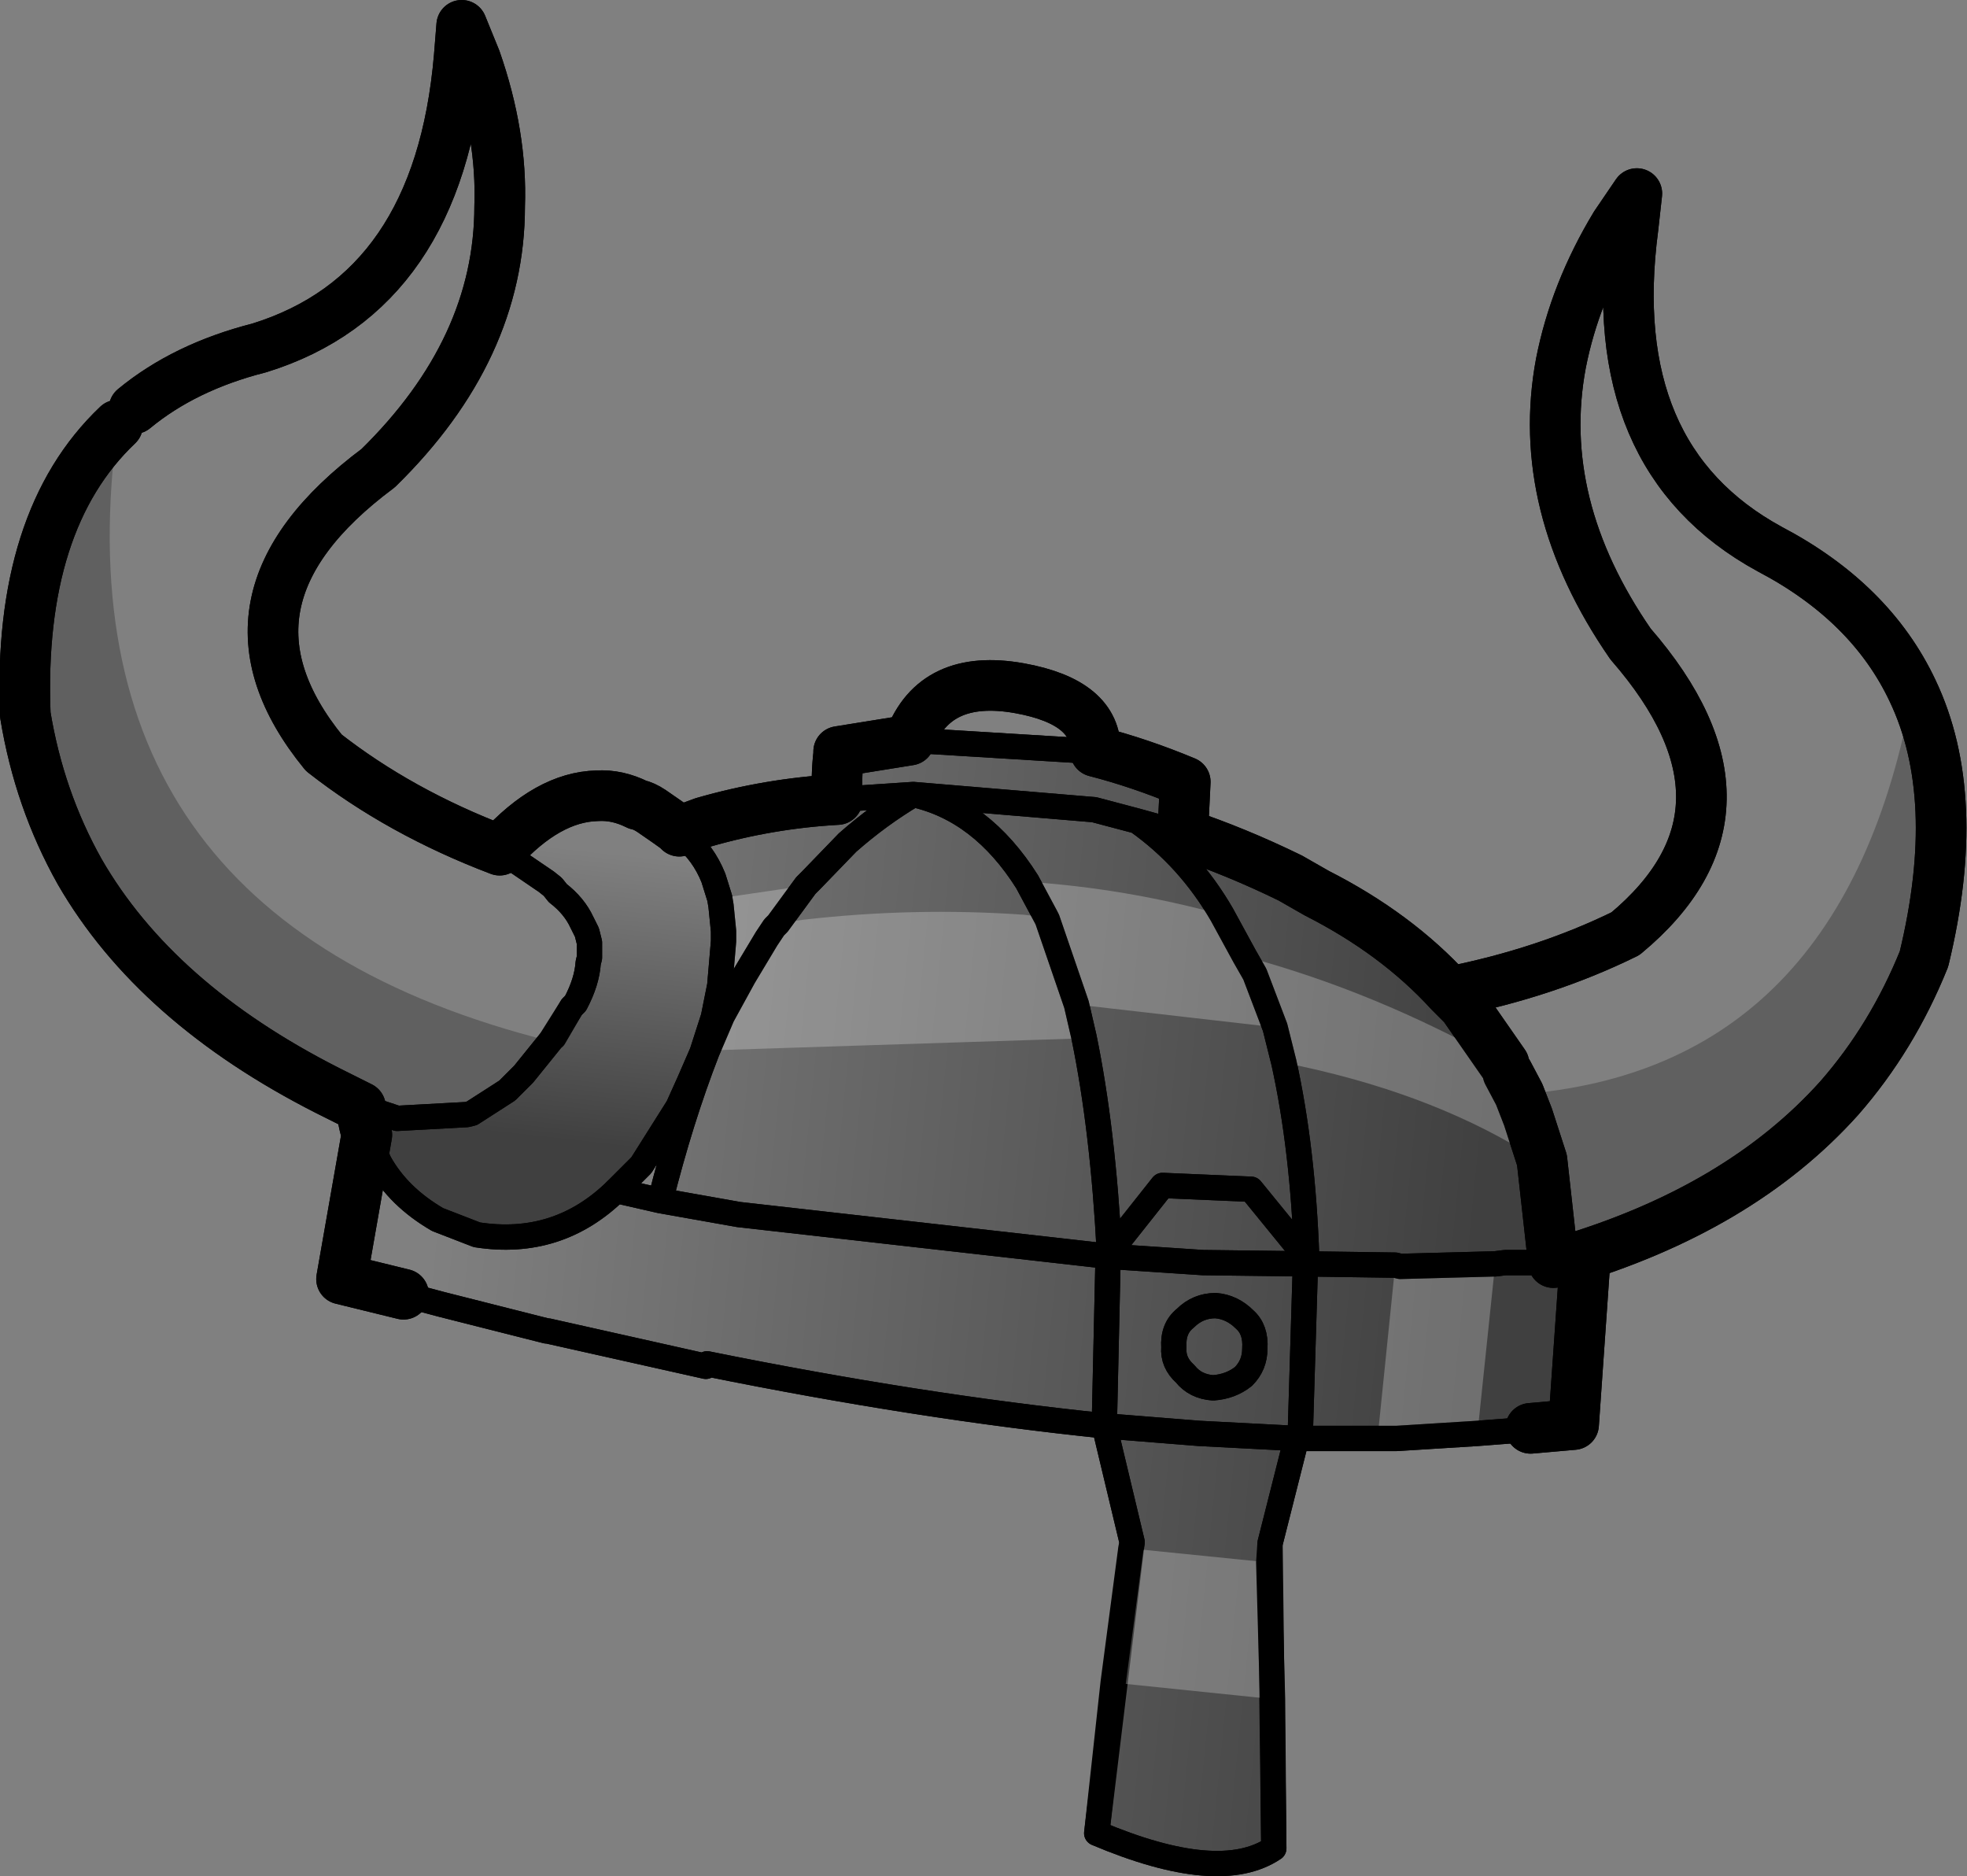 <?xml version="1.0" encoding="UTF-8" standalone="no"?>
<svg xmlns:xlink="http://www.w3.org/1999/xlink" height="74.15px" width="77.75px" xmlns="http://www.w3.org/2000/svg">
  <rect width="100%" height="100%" fill="#808080" stroke="none"/>
  <g transform="matrix(1.0, 0.0, 0.0, 1.0, -193.85, -41.95)">
    <path d="M208.35 86.8 L208.25 86.4 208.1 85.7 208.2 85.7 209.55 86.15 212.3 86.0 212.5 85.95 213.9 85.05 214.55 84.4 215.6 83.1 215.75 82.95 216.45 81.75 216.6 81.6 Q217.05 80.75 217.1 80.0 L217.15 79.8 217.15 79.2 217.05 78.8 216.85 78.4 Q216.55 77.75 215.9 77.25 L215.7 77.0 215.45 76.8 214.35 76.05 213.6 75.55 Q215.5 73.45 217.45 73.4 218.25 73.35 219.05 73.75 219.3 73.8 219.6 74.0 L220.25 74.45 220.6 74.7 220.7 74.8 220.85 75.0 Q221.65 75.65 222.05 76.65 L222.3 77.45 222.35 77.75 222.45 78.75 222.45 79.15 222.3 80.9 222.05 82.15 221.6 83.55 221.1 84.7 220.65 85.7 219.2 88.0 219.05 88.15 218.2 89.0 Q215.9 91.25 212.7 90.75 L211.15 90.15 Q209.6 89.25 208.85 87.9 L208.35 86.8" fill="url(#gradient0)" fill-rule="evenodd" stroke="none"/>
    <path d="M255.65 91.8 L256.5 91.8 256.05 98.25 254.35 98.4 253.55 98.5 252.25 98.6 249.05 98.8 248.3 98.8 245.1 98.8 244.05 102.95 244.2 115.0 Q242.05 116.45 237.2 114.4 L238.6 102.9 237.5 98.3 Q230.2 97.55 221.8 95.85 L221.75 95.95 215.5 94.55 215.45 94.55 211.3 93.5 209.8 93.1 207.35 92.5 208.35 86.8 208.85 87.9 Q209.6 89.25 211.15 90.15 L212.7 90.75 Q215.9 91.25 218.2 89.0 L219.95 89.4 223.05 89.95 237.65 91.6 237.5 98.3 241.25 98.6 245.1 98.8 245.25 98.5 245.45 91.9 245.5 91.65 Q245.35 87.35 244.6 83.95 L244.25 82.55 243.45 80.45 243.05 79.75 242.15 78.1 Q240.85 75.85 238.8 74.4 L240.6 74.9 238.8 74.4 Q240.85 75.85 242.15 78.1 L243.05 79.75 243.45 80.45 244.25 82.55 244.6 83.95 Q245.35 87.35 245.5 91.65 L245.45 91.9 249.0 91.95 249.2 92.0 252.95 91.9 253.35 91.85 255.25 91.85 253.35 91.85 252.95 91.9 249.2 92.0 249.0 91.95 245.45 91.9 245.25 98.5 245.1 98.8 241.25 98.6 237.5 98.3 237.65 91.6 223.05 89.95 219.95 89.4 Q220.75 86.2 221.8 83.5 L222.4 82.1 223.25 80.55 224.15 79.05 224.45 78.6 224.6 78.45 225.7 76.95 225.9 76.75 227.35 75.25 Q228.6 74.15 229.95 73.35 L226.95 73.55 229.95 73.35 Q228.6 74.15 227.35 75.25 L225.9 76.75 225.7 76.95 224.6 78.45 224.45 78.6 224.15 79.05 223.25 80.55 222.4 82.1 222.05 82.15 222.3 80.9 222.45 79.15 222.45 78.75 222.35 77.75 222.3 77.45 222.05 76.65 Q221.65 75.65 220.85 75.0 L221.65 74.45 Q224.25 73.7 226.95 73.55 226.9 72.6 227.0 71.75 L227.0 71.65 229.8 71.2 237.15 71.65 Q238.9 72.1 240.7 72.85 L240.6 74.9 Q242.7 75.6 244.85 76.65 L245.9 77.25 Q249.05 78.85 251.15 81.15 L251.7 81.7 253.3 84.0 253.45 84.35 253.9 85.2 254.25 86.1 254.8 87.8 255.25 91.85 255.65 91.8 M245.5 91.65 L243.3 88.95 239.8 88.8 237.7 91.45 Q237.45 86.6 236.7 82.95 L236.4 81.65 235.25 78.3 235.2 78.2 234.45 76.8 Q232.65 73.95 229.95 73.35 L237.1 73.95 238.8 74.4 237.1 73.95 229.95 73.35 Q232.65 73.95 234.45 76.8 L235.2 78.2 235.25 78.3 236.4 81.65 236.7 82.95 Q237.45 86.6 237.7 91.45 L239.8 88.8 243.3 88.95 245.5 91.65 M243.45 95.25 Q243.45 95.9 243.0 96.35 242.5 96.75 241.8 96.8 241.1 96.75 240.7 96.25 240.2 95.8 240.25 95.2 240.2 94.45 240.7 94.05 241.2 93.55 241.9 93.55 242.55 93.6 243.05 94.1 243.5 94.5 243.45 95.25 243.5 94.5 243.05 94.1 242.55 93.6 241.9 93.55 241.2 93.55 240.7 94.05 240.2 94.45 240.25 95.2 240.2 95.8 240.7 96.25 241.1 96.75 241.8 96.8 242.5 96.75 243.0 96.35 243.45 95.9 243.45 95.25 M245.45 91.9 L241.4 91.85 237.65 91.6 237.7 91.45 237.65 91.6 241.4 91.85 245.45 91.9" fill="url(#gradient1)" fill-rule="evenodd" stroke="none"/>
    <path d="M251.15 81.15 Q254.95 80.4 258.1 78.85 264.0 73.95 258.3 67.4 254.5 61.9 255.55 56.3 256.1 53.5 257.7 50.85 L258.55 49.6 258.4 50.95 Q257.2 60.05 263.8 63.65 267.8 65.75 269.45 69.25 271.45 73.45 269.9 79.85 268.65 82.95 266.55 85.35 262.6 89.75 255.65 91.8 L256.5 91.8 256.05 98.25 254.35 98.4 M209.8 93.1 L207.35 92.5 208.35 86.8 208.25 86.4 208.1 85.7 206.8 85.05 Q200.0 81.6 197.0 76.4 195.4 73.55 194.85 70.2 194.55 62.5 198.5 58.75 M253.3 84.0 L251.7 81.7 251.15 81.15 Q249.05 78.85 245.9 77.25 L244.85 76.65 Q242.7 75.6 240.6 74.9 L240.7 72.85 Q238.9 72.1 237.15 71.65 237.2 69.7 234.15 69.15 230.8 68.55 229.8 71.2 L227.0 71.65 227.0 71.75 Q226.9 72.6 226.95 73.55 224.25 73.7 221.65 74.45 L220.7 74.8 220.6 74.7 220.25 74.45 219.6 74.0 Q219.3 73.8 219.05 73.75 218.25 73.35 217.45 73.4 215.5 73.45 213.6 75.55 209.65 74.05 206.65 71.7 201.75 65.7 208.8 60.45 213.6 55.75 213.6 50.1 213.7 47.3 212.65 44.3 L212.1 42.95 212.0 44.2 Q211.2 53.5 204.1 55.7 201.15 56.45 199.15 58.1 M255.25 91.85 L254.8 87.8 254.25 86.1 253.9 85.2 253.45 84.35 M255.65 91.8 L255.25 91.85" fill="none" stroke="#000000" stroke-linecap="round" stroke-linejoin="round" stroke-width="2.0"/>
    <path d="M254.35 98.4 L253.55 98.5 252.25 98.6 249.05 98.8 248.3 98.8 245.1 98.8 244.05 102.95 244.2 115.0 Q242.05 116.45 237.2 114.4 L238.6 102.9 237.5 98.3 Q230.2 97.55 221.8 95.85 L221.75 95.95 215.5 94.55 215.45 94.55 211.3 93.5 209.8 93.1 M240.6 74.9 L238.8 74.4 Q240.85 75.85 242.15 78.1 L243.05 79.75 243.45 80.45 244.25 82.55 244.6 83.95 Q245.35 87.35 245.5 91.65 L245.45 91.9 249.0 91.95 249.2 92.0 252.95 91.9 253.35 91.85 255.25 91.85 M238.8 74.4 L237.1 73.95 229.95 73.35 Q232.65 73.95 234.45 76.8 L235.2 78.2 235.25 78.3 236.4 81.65 236.7 82.95 Q237.45 86.6 237.7 91.45 L239.8 88.8 243.3 88.95 245.5 91.65 M245.45 91.9 L245.25 98.5 245.1 98.8 241.25 98.6 237.5 98.3 237.65 91.6 223.05 89.95 219.95 89.4 218.2 89.0 Q215.9 91.25 212.7 90.75 L211.15 90.15 Q209.6 89.25 208.85 87.9 L208.35 86.8 M243.45 95.25 Q243.5 94.5 243.05 94.1 242.55 93.6 241.9 93.55 241.2 93.55 240.7 94.05 240.2 94.45 240.25 95.2 240.2 95.8 240.7 96.25 241.1 96.75 241.8 96.8 242.5 96.75 243.0 96.35 243.45 95.9 243.45 95.25 M226.95 73.55 L229.95 73.35 Q228.6 74.15 227.35 75.25 L225.9 76.75 225.7 76.95 224.6 78.45 224.45 78.6 224.15 79.05 223.25 80.55 222.4 82.1 221.8 83.5 Q220.75 86.2 219.95 89.4 M237.15 71.65 L229.8 71.2 M213.6 75.55 L214.35 76.05 215.45 76.8 215.7 77.0 215.9 77.25 Q216.55 77.75 216.85 78.4 L217.05 78.8 217.15 79.2 217.15 79.8 217.1 80.0 Q217.05 80.75 216.6 81.6 L216.45 81.75 215.75 82.95 M220.85 75.0 L221.65 74.45 M220.7 74.8 L220.85 75.0 Q221.65 75.65 222.05 76.65 L222.3 77.45 222.35 77.75 222.45 78.75 222.45 79.15 222.3 80.9 222.05 82.15 221.6 83.55 221.1 84.7 220.65 85.7 219.2 88.0 219.05 88.15 218.2 89.0 M237.65 91.6 L237.7 91.45 M237.65 91.6 L241.4 91.85 245.45 91.9" fill="none" stroke="#000000" stroke-linecap="round" stroke-linejoin="round" stroke-width="1.0"/>
    <path d="M215.6 83.1 L214.55 84.4 213.9 85.05 212.5 85.95 212.3 86.0 209.55 86.15 208.2 85.7 208.1 85.7" fill="none" stroke="#000000" stroke-linecap="round" stroke-linejoin="round" stroke-width="1.0"/>
    <path d="M252.25 98.6 L249.05 98.8 248.3 98.8 249.0 91.95 249.2 92.0 252.95 91.9 252.25 98.6 M244.0 103.7 L244.15 109.1 237.85 108.45 238.55 103.15 244.0 103.7 M253.9 85.2 L254.25 86.1 254.8 87.8 254.1 87.45 Q250.15 85.05 244.6 83.95 L244.25 82.55 243.45 80.45 243.05 79.75 243.45 80.45 244.25 82.55 236.4 81.65 235.25 78.3 235.2 78.2 235.25 78.3 236.4 81.65 236.7 82.95 236.25 83.0 222.3 83.45 221.9 83.5 221.8 83.5 222.4 82.1 222.05 82.15 222.3 80.9 222.45 79.15 222.45 78.75 222.35 77.75 222.3 77.45 225.7 76.95 224.6 78.45 225.6 78.3 Q229.95 77.8 234.3 78.1 L235.2 78.2 234.45 76.8 Q238.3 77.05 242.15 78.1 L243.05 79.75 Q247.35 80.9 251.55 83.05 252.45 83.45 253.3 84.0 L253.45 84.35 253.9 85.2 M222.4 82.1 L223.25 80.55 224.15 79.05 224.45 78.6 224.6 78.45 224.45 78.6 224.15 79.05 223.25 80.55 222.4 82.1" fill="#ffffff" fill-opacity="0.251" fill-rule="evenodd" stroke="none"/>
    <path d="M269.45 69.25 Q271.45 73.45 269.9 79.85 268.65 82.95 266.55 85.35 262.6 89.75 255.65 91.8 L255.25 91.85 254.8 87.8 254.25 86.1 253.9 85.2 Q266.75 84.25 269.45 69.25 M208.1 85.7 L206.8 85.05 Q200.0 81.6 197.0 76.4 195.4 73.55 194.85 70.2 194.55 62.5 198.5 58.75 195.85 78.15 215.6 83.1 L214.55 84.4 213.9 85.05 212.5 85.95 212.3 86.0 209.55 86.15 208.2 85.7 208.1 85.7" fill="#000000" fill-opacity="0.251" fill-rule="evenodd" stroke="none"/>
    <path d="M199.15 58.1 Q201.15 56.45 204.1 55.7 211.2 53.5 212.0 44.2 L212.1 42.95 212.65 44.3 Q213.7 47.3 213.6 50.1 213.6 55.75 208.8 60.45 201.75 65.7 206.65 71.7 209.65 74.05 213.6 75.55 215.5 73.45 217.45 73.4 218.25 73.35 219.05 73.75 219.3 73.8 219.6 74.0 L220.25 74.45 220.6 74.7 220.7 74.8 221.65 74.45 Q224.25 73.7 226.95 73.55 226.9 72.6 227.0 71.75 L227.0 71.65 229.8 71.2 Q230.8 68.55 234.15 69.15 237.2 69.7 237.15 71.65 238.9 72.1 240.7 72.85 L240.6 74.9 Q242.7 75.6 244.85 76.65 L245.9 77.25 Q249.05 78.85 251.15 81.15 254.95 80.4 258.1 78.85 264.0 73.95 258.3 67.4 254.5 61.9 255.55 56.3 256.1 53.5 257.7 50.85 L258.55 49.6 258.4 50.95 Q257.2 60.05 263.8 63.65 267.8 65.75 269.45 69.25 271.45 73.45 269.9 79.85 268.65 82.95 266.55 85.35 262.6 89.75 255.65 91.8 L256.5 91.8 256.05 98.25 254.35 98.4 M209.8 93.1 L207.35 92.5 208.35 86.8 208.25 86.4 208.1 85.7 206.8 85.05 Q200.0 81.6 197.0 76.4 195.4 73.55 194.85 70.2 194.55 62.5 198.5 58.75 M253.9 85.2 L254.25 86.1 254.8 87.8 255.25 91.85 255.65 91.8 M253.45 84.35 L253.9 85.2 M253.3 84.0 L251.7 81.7 251.15 81.15" fill="none" stroke="#000000" stroke-linecap="round" stroke-linejoin="round" stroke-width="2.0"/>
    <path d="M215.6 83.1 L216.45 81.75 216.6 81.6 Q217.05 80.75 217.1 80.0 L217.15 79.8 217.15 79.2 217.05 78.8 216.85 78.4 Q216.55 77.75 215.9 77.25 L215.7 77.0 215.45 76.8 214.35 76.05 213.6 75.55 M218.2 89.0 Q215.9 91.25 212.7 90.75 L211.15 90.15 Q209.6 89.25 208.85 87.9 L208.35 86.8 M222.3 77.45 L222.05 76.65 Q221.65 75.65 220.85 75.0 L220.7 74.8 M222.05 82.15 L222.3 80.9 222.45 79.15 222.45 78.75 222.35 77.75 222.3 77.45 M215.6 83.1 L214.55 84.4 213.9 85.05 212.5 85.95 212.3 86.0 209.55 86.15 208.2 85.7 208.1 85.7 M222.05 82.15 L221.6 83.55 221.1 84.7 220.65 85.7 219.2 88.0 219.05 88.15 218.2 89.0" fill="none" stroke="#000000" stroke-linecap="round" stroke-linejoin="round" stroke-width="1.0"/>
    <path d="M254.35 98.4 L253.55 98.5 252.25 98.6 249.05 98.8 248.3 98.8 245.1 98.8 244.05 102.95 244.0 103.7 244.15 109.1 244.2 115.0 Q242.05 116.45 237.2 114.4 L237.85 108.45 238.55 103.15 238.6 102.9 237.5 98.3 Q230.2 97.55 221.8 95.85 L221.75 95.95 215.5 94.55 215.45 94.55 211.3 93.5 209.8 93.1 M244.25 82.55 L243.45 80.45 243.05 79.75 242.15 78.1 Q240.85 75.85 238.8 74.4 L240.6 74.9 M234.45 76.8 L235.2 78.2 235.25 78.3 236.4 81.65 236.7 82.95 Q237.45 86.6 237.7 91.45 L237.65 91.6 241.4 91.85 245.45 91.9 245.5 91.65 243.3 88.95 239.8 88.8 237.7 91.45 M244.25 82.55 L244.6 83.95 Q245.35 87.35 245.5 91.65 M249.0 91.95 L249.2 92.0 252.95 91.9 253.35 91.85 255.25 91.85 M243.05 94.1 Q242.55 93.6 241.9 93.55 241.2 93.55 240.7 94.05 240.2 94.45 240.25 95.2 240.2 95.8 240.7 96.25 241.1 96.75 241.8 96.8 242.5 96.75 243.0 96.35 243.45 95.9 243.45 95.25 243.5 94.5 243.05 94.1 M249.0 91.95 L245.45 91.9 245.25 98.5 245.1 98.8 241.25 98.6 237.5 98.3 237.65 91.6 223.05 89.95 219.95 89.4 218.2 89.0 M226.95 73.55 L229.95 73.35 237.1 73.95 238.8 74.4 M237.15 71.65 L229.8 71.2 M220.85 75.0 L221.65 74.45 M225.7 76.95 L225.9 76.75 227.35 75.25 Q228.6 74.15 229.95 73.35 232.65 73.95 234.45 76.8 M222.4 82.1 L221.8 83.5 Q220.75 86.2 219.95 89.4 M224.6 78.45 L224.45 78.6 224.15 79.05 223.25 80.55 222.4 82.1 M225.7 76.95 L224.6 78.45" fill="none" stroke="#000000" stroke-linecap="round" stroke-linejoin="round" stroke-width="1.0"/>
  </g>
  <defs>
    <linearGradient gradientTransform="matrix(8.0E-4, -0.007, 0.008, 9.0E-4, 215.45, 81.2)" gradientUnits="userSpaceOnUse" id="gradient0" spreadMethod="pad" x1="-819.2" x2="819.2">
      <stop offset="0.0" stop-color="#000000" stop-opacity="0.502"/>
      <stop offset="1.0" stop-color="#000000" stop-opacity="0.0"/>
    </linearGradient>
    <linearGradient gradientTransform="matrix(-0.025, -0.003, 0.001, -0.01, 232.55, 82.2)" gradientUnits="userSpaceOnUse" id="gradient1" spreadMethod="pad" x1="-819.2" x2="819.2">
      <stop offset="0.0" stop-color="#000000" stop-opacity="0.502"/>
      <stop offset="1.0" stop-color="#000000" stop-opacity="0.0"/>
    </linearGradient>
  </defs>
</svg>
